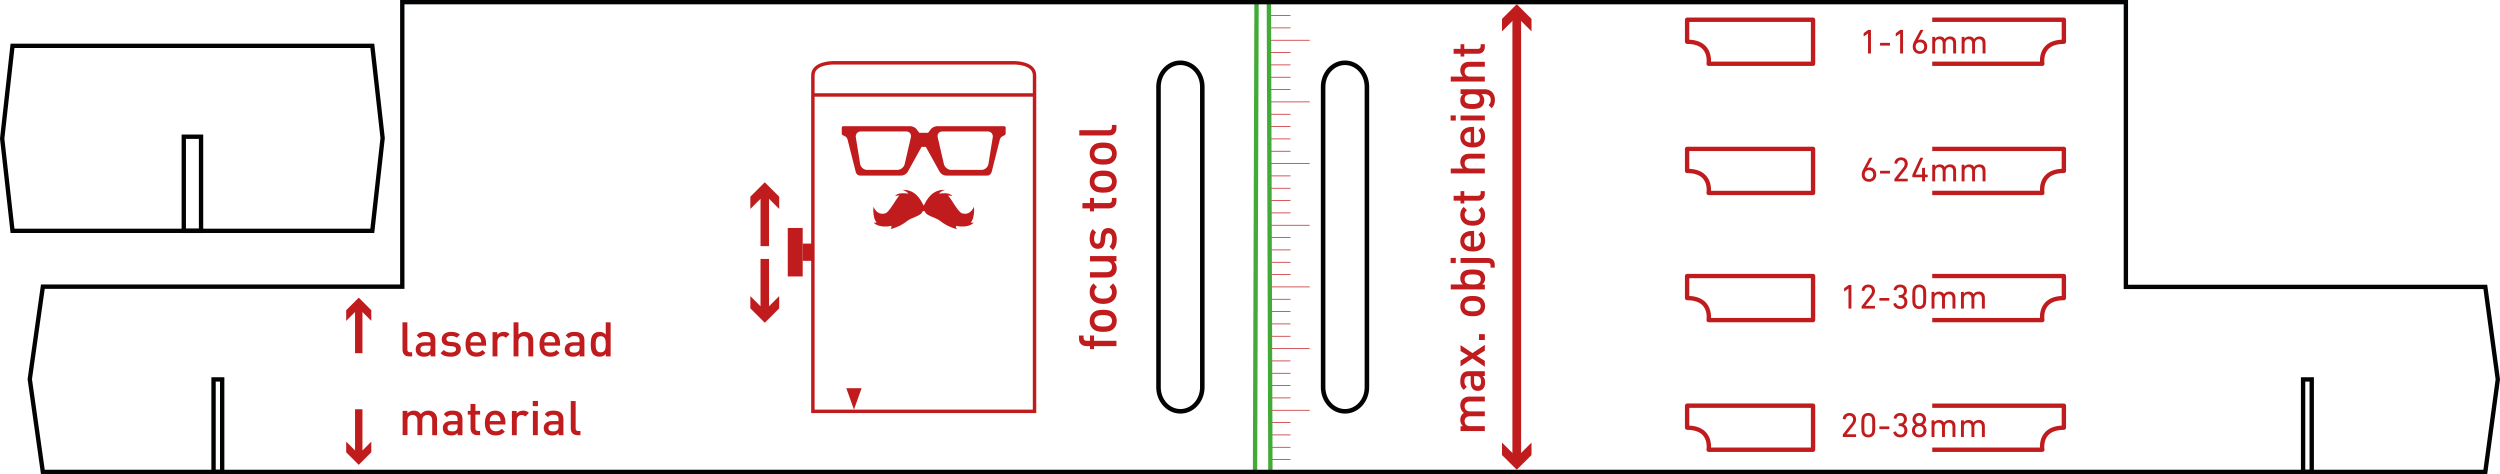 <?xml version="1.0" encoding="UTF-8" standalone="no"?>
<svg
   xmlns:dc="http://purl.org/dc/elements/1.1/"
   xmlns:cc="http://creativecommons.org/ns#"
   xmlns:rdf="http://www.w3.org/1999/02/22-rdf-syntax-ns#"
   xmlns:svg="http://www.w3.org/2000/svg"
   xmlns="http://www.w3.org/2000/svg"
   xml:space="preserve"
   enable-background="new 0 0 841.89 595.28"
   viewBox="0 0 574.558 108.959"
   height="108.959"
   width="574.558"
   y="0px"
   x="0px"
   id="Ebene_1"
   version="1.1"><defs
     id="defs205" /><g
     transform="translate(-162.784,-286.207)"
     id="g34"><path
       style="fill:#c01b1d"
       id="path2"
       d="m 504.032,378.473 h -3.399 c -0.869,0 -1.243,0.495 -1.243,1.122 0,0.605 0.385,1.155 1.188,1.155 h 3.454 v 1.122 h -3.399 c -0.869,0 -1.243,0.495 -1.243,1.123 0,0.627 0.385,1.154 1.243,1.154 h 3.399 v 1.122 h -5.578 v -1.1 h 0.562 c -0.407,-0.374 -0.627,-0.924 -0.627,-1.485 0,-0.693 0.274,-1.232 0.813,-1.584 -0.55,-0.451 -0.813,-1.013 -0.813,-1.749 0,-0.572 0.187,-1.078 0.506,-1.408 0.418,-0.43 0.946,-0.595 1.573,-0.595 h 3.564 z" /><path
       style="fill:#c01b1d"
       id="path4"
       d="m 504.032,372.622 h -0.506 c 0.407,0.407 0.572,0.792 0.572,1.485 0,0.693 -0.165,1.155 -0.507,1.496 -0.297,0.286 -0.726,0.44 -1.199,0.44 -0.935,0 -1.605,-0.649 -1.605,-1.937 v -1.463 h -0.396 c -0.715,0 -1.045,0.341 -1.045,1.221 0,0.594 0.154,0.902 0.55,1.221 l -0.693,0.727 c -0.615,-0.517 -0.813,-1.057 -0.813,-1.991 0,-1.54 0.66,-2.3 1.914,-2.3 h 3.729 v 1.101 z m -2.464,0.022 v 1.287 c 0,0.682 0.286,1.022 0.804,1.022 0.517,0 0.792,-0.318 0.792,-1.056 0,-0.396 -0.044,-0.715 -0.319,-1.013 -0.165,-0.176 -0.429,-0.241 -0.825,-0.241 h -0.452 z" /><path
       style="fill:#c01b1d"
       id="path6"
       d="m 504.032,366.803 -1.903,1.166 1.903,1.177 v 1.354 l -2.85,-1.914 -2.729,1.837 v -1.353 l 1.815,-1.101 -1.815,-1.089 v -1.354 l 2.729,1.826 2.85,-1.903 z" /><path
       style="fill:#c01b1d"
       id="path8"
       d="m 504.032,364.349 h -1.342 v -1.342 h 1.342 z" /><path
       style="fill:#c01b1d"
       id="path10"
       d="m 503.439,354.889 c 0.374,0.363 0.66,0.913 0.66,1.673 0,0.759 -0.286,1.298 -0.66,1.661 -0.551,0.528 -1.255,0.66 -2.2,0.66 -0.936,0 -1.64,-0.132 -2.189,-0.66 -0.374,-0.363 -0.66,-0.902 -0.66,-1.661 0,-0.76 0.286,-1.31 0.66,-1.673 0.55,-0.527 1.254,-0.659 2.189,-0.659 0.945,0 1.649,0.132 2.2,0.659 z m -3.73,0.848 c -0.209,0.209 -0.319,0.495 -0.319,0.825 0,0.33 0.11,0.604 0.319,0.813 0.341,0.342 0.924,0.386 1.529,0.386 0.604,0 1.188,-0.044 1.528,-0.386 0.209,-0.209 0.33,-0.483 0.33,-0.813 0,-0.33 -0.121,-0.616 -0.33,-0.825 -0.341,-0.341 -0.924,-0.385 -1.528,-0.385 -0.605,0 -1.188,0.044 -1.529,0.385 z" /><path
       style="fill:#c01b1d"
       id="path12"
       d="m 503.604,348.773 c 0.308,0.309 0.495,0.804 0.495,1.364 0,0.595 -0.154,1.057 -0.66,1.475 h 0.594 v 1.1 H 496.2 v -1.122 h 2.816 c -0.484,-0.406 -0.627,-0.869 -0.627,-1.463 0,-0.561 0.187,-1.045 0.495,-1.354 0.55,-0.539 1.44,-0.627 2.354,-0.627 0.924,0 1.815,0.088 2.366,0.627 z m -4.214,1.651 c 0,1.023 0.858,1.166 1.849,1.166 0.989,0 1.858,-0.143 1.858,-1.166 0,-1.012 -0.869,-1.155 -1.858,-1.155 -0.991,-0.001 -1.849,0.143 -1.849,1.155 z" /><path
       style="fill:#c01b1d"
       id="path14"
       d="m 506.31,347.036 v 0.693 h -0.957 v -0.495 c 0,-0.451 -0.22,-0.605 -0.649,-0.605 h -6.249 v -1.122 h 6.315 c 0.825,0 1.54,0.463 1.54,1.529 z m -8.955,-0.374 h -1.188 v -1.188 h 1.188 z" /><path
       style="fill:#c01b1d"
       id="path16"
       d="m 501.568,342.9 c 0.969,0 1.562,-0.495 1.562,-1.42 0,-0.627 -0.176,-0.957 -0.572,-1.353 l 0.672,-0.716 c 0.571,0.572 0.869,1.111 0.869,2.091 0,1.397 -0.737,2.508 -2.86,2.508 -1.815,0 -2.85,-0.935 -2.85,-2.365 0,-1.496 1.078,-2.365 2.706,-2.365 h 0.473 z m -1.54,-2.354 c -0.418,0.187 -0.704,0.572 -0.704,1.1 0,0.539 0.286,0.925 0.704,1.111 0.242,0.11 0.418,0.132 0.76,0.144 v -2.509 c -0.342,0.022 -0.518,0.043 -0.76,0.154 z" /><path
       style="fill:#c01b1d"
       id="path18"
       d="m 504.099,335.595 c 0,1.255 -0.771,2.486 -2.86,2.486 -2.091,0 -2.85,-1.231 -2.85,-2.486 0,-0.77 0.22,-1.309 0.781,-1.837 l 0.748,0.771 c -0.386,0.352 -0.528,0.627 -0.528,1.066 0,0.43 0.176,0.792 0.495,1.034 0.308,0.242 0.704,0.33 1.354,0.33 0.648,0 1.056,-0.088 1.363,-0.33 0.319,-0.242 0.495,-0.604 0.495,-1.034 0,-0.439 -0.143,-0.715 -0.527,-1.066 l 0.736,-0.771 c 0.561,0.529 0.793,1.068 0.793,1.837 z" /><path
       style="fill:#c01b1d"
       id="path20"
       d="m 504.032,330.8 c 0,1.046 -0.748,1.529 -1.551,1.529 h -3.169 v 0.639 h -0.858 v -0.639 h -1.595 v -1.122 h 1.595 v -1.078 h 0.858 v 1.078 h 3.113 c 0.407,0 0.649,-0.198 0.649,-0.616 v -0.462 h 0.957 v 0.671 z" /><path
       style="fill:#c01b1d"
       id="path22"
       d="m 504.032,322.66 h -3.399 c -0.869,0 -1.243,0.495 -1.243,1.123 0,0.627 0.385,1.154 1.243,1.154 h 3.399 v 1.122 h -7.833 v -1.122 h 2.816 c -0.418,-0.374 -0.627,-0.891 -0.627,-1.463 0,-0.572 0.187,-1.045 0.506,-1.375 0.418,-0.43 0.946,-0.562 1.573,-0.562 h 3.564 v 1.123 z" /><path
       style="fill:#c01b1d"
       id="path24"
       d="m 501.568,318.987 c 0.969,0 1.562,-0.495 1.562,-1.42 0,-0.627 -0.176,-0.957 -0.572,-1.353 l 0.672,-0.716 c 0.571,0.572 0.869,1.111 0.869,2.091 0,1.397 -0.737,2.508 -2.86,2.508 -1.815,0 -2.85,-0.935 -2.85,-2.365 0,-1.496 1.078,-2.365 2.706,-2.365 h 0.473 z m -1.54,-2.354 c -0.418,0.187 -0.704,0.572 -0.704,1.1 0,0.539 0.286,0.925 0.704,1.111 0.242,0.11 0.418,0.132 0.76,0.144 v -2.509 c -0.342,0.022 -0.518,0.043 -0.76,0.154 z" /><path
       style="fill:#c01b1d"
       id="path26"
       d="m 497.355,313.916 h -1.188 v -1.188 h 1.188 z m 6.677,-0.033 h -5.578 v -1.122 h 5.578 z" /><path
       style="fill:#c01b1d"
       id="path28"
       d="m 506.354,309.108 c 0,0.848 -0.198,1.387 -0.737,1.97 l -0.715,-0.715 c 0.33,-0.353 0.495,-0.66 0.495,-1.211 0,-0.945 -0.671,-1.309 -1.419,-1.309 h -0.716 c 0.484,0.407 0.639,0.869 0.639,1.441 0,0.561 -0.188,1.022 -0.495,1.331 -0.539,0.539 -1.32,0.627 -2.267,0.627 -0.947,0 -1.728,-0.088 -2.267,-0.627 -0.308,-0.309 -0.483,-0.781 -0.483,-1.343 0,-0.594 0.153,-1.045 0.66,-1.463 h -0.595 v -1.089 h 5.545 c 1.364,10e-4 2.355,0.903 2.355,2.388 z m -6.964,-0.132 c 0,1.013 0.869,1.145 1.749,1.145 0.88,0 1.749,-0.132 1.749,-1.145 0,-1.012 -0.869,-1.133 -1.749,-1.133 -0.88,0 -1.749,0.122 -1.749,1.133 z" /><path
       style="fill:#c01b1d"
       id="path30"
       d="m 504.032,301.54 h -3.399 c -0.869,0 -1.243,0.495 -1.243,1.122 0,0.628 0.385,1.155 1.243,1.155 h 3.399 v 1.122 h -7.833 v -1.122 h 2.816 c -0.418,-0.374 -0.627,-0.891 -0.627,-1.463 0,-0.572 0.187,-1.045 0.506,-1.375 0.418,-0.429 0.946,-0.562 1.573,-0.562 h 3.564 v 1.123 z" /><path
       style="fill:#c01b1d"
       id="path32"
       d="m 504.032,297.03 c 0,1.046 -0.748,1.529 -1.551,1.529 h -3.169 v 0.639 h -0.858 v -0.639 h -1.595 v -1.122 h 1.595 v -1.078 h 0.858 v 1.078 h 3.113 c 0.407,0 0.649,-0.198 0.649,-0.616 v -0.462 h 0.957 v 0.671 z" /></g><line
     style="fill:none;stroke:#c01b1d;stroke-width:0.166;stroke-miterlimit:10"
     y2="77.278"
     x2="292"
     y1="77.278"
     x1="296.586"
     stroke-miterlimit="10"
     id="line429_6_" /><line
     style="fill:none;stroke:#c01b1d;stroke-width:0.166;stroke-miterlimit:10"
     y2="80.112"
     x2="292"
     y1="80.112"
     x1="300.997"
     stroke-miterlimit="10"
     id="line431_6_" /><line
     style="fill:none;stroke:#c01b1d;stroke-width:0.166;stroke-miterlimit:10"
     y2="82.947"
     x2="292"
     y1="82.947"
     x1="296.586"
     stroke-miterlimit="10"
     id="line433_6_" /><line
     style="fill:none;stroke:#c01b1d;stroke-width:0.166;stroke-miterlimit:10"
     y2="85.782"
     x2="292"
     y1="85.782"
     x1="296.586"
     stroke-miterlimit="10"
     id="line435_6_" /><line
     style="fill:none;stroke:#c01b1d;stroke-width:0.166;stroke-miterlimit:10"
     y2="88.616"
     x2="292"
     y1="88.616"
     x1="296.586"
     stroke-miterlimit="10"
     id="line437_6_" /><line
     style="fill:none;stroke:#c01b1d;stroke-width:0.166;stroke-miterlimit:10"
     y2="91.451"
     x2="292"
     y1="91.451"
     x1="296.586"
     stroke-miterlimit="10"
     id="line439_6_" /><line
     style="fill:none;stroke:#c01b1d;stroke-width:0.166;stroke-miterlimit:10"
     y2="94.286"
     x2="292"
     y1="94.286"
     x1="300.997"
     stroke-miterlimit="10"
     id="line441_6_" /><line
     style="fill:none;stroke:#c01b1d;stroke-width:0.166;stroke-miterlimit:10"
     y2="105.624"
     x2="292"
     y1="105.624"
     x1="296.586"
     stroke-miterlimit="10"
     id="line443_6_" /><line
     style="fill:none;stroke:#c01b1d;stroke-width:0.166;stroke-miterlimit:10"
     y2="97.12"
     x2="292"
     y1="97.12"
     x1="296.586"
     stroke-miterlimit="10"
     id="line445_6_" /><line
     style="fill:none;stroke:#c01b1d;stroke-width:0.166;stroke-miterlimit:10"
     y2="99.955"
     x2="292"
     y1="99.955"
     x1="296.586"
     stroke-miterlimit="10"
     id="line447_6_" /><line
     style="fill:none;stroke:#c01b1d;stroke-width:0.166;stroke-miterlimit:10"
     y2="102.79"
     x2="292"
     y1="102.79"
     x1="296.586"
     stroke-miterlimit="10"
     id="line449_6_" /><line
     style="fill:none;stroke:#c01b1d;stroke-width:0.166;stroke-miterlimit:10"
     y2="48.931"
     x2="292"
     y1="48.931"
     x1="296.586"
     stroke-miterlimit="10"
     id="line451_6_" /><line
     style="fill:none;stroke:#c01b1d;stroke-width:0.166;stroke-miterlimit:10"
     y2="51.766"
     x2="292"
     y1="51.766"
     x1="300.997"
     stroke-miterlimit="10"
     id="line453_6_" /><line
     style="fill:none;stroke:#c01b1d;stroke-width:0.166;stroke-miterlimit:10"
     y2="54.601"
     x2="292"
     y1="54.601"
     x1="296.586"
     stroke-miterlimit="10"
     id="line455_6_" /><line
     style="fill:none;stroke:#c01b1d;stroke-width:0.166;stroke-miterlimit:10"
     y2="57.435"
     x2="292"
     y1="57.435"
     x1="296.586"
     stroke-miterlimit="10"
     id="line457_6_" /><line
     style="fill:none;stroke:#c01b1d;stroke-width:0.166;stroke-miterlimit:10"
     y2="60.27"
     x2="292"
     y1="60.27"
     x1="296.586"
     stroke-miterlimit="10"
     id="line459_6_" /><line
     style="fill:none;stroke:#c01b1d;stroke-width:0.166;stroke-miterlimit:10"
     y2="63.105"
     x2="292"
     y1="63.105"
     x1="296.586"
     stroke-miterlimit="10"
     id="line461_6_" /><line
     style="fill:none;stroke:#c01b1d;stroke-width:0.166;stroke-miterlimit:10"
     y2="65.939"
     x2="292"
     y1="65.939"
     x1="300.997"
     stroke-miterlimit="10"
     id="line463_6_" /><line
     style="fill:none;stroke:#c01b1d;stroke-width:0.166;stroke-miterlimit:10"
     y2="68.774"
     x2="292"
     y1="68.774"
     x1="296.586"
     stroke-miterlimit="10"
     id="line465_6_" /><line
     style="fill:none;stroke:#c01b1d;stroke-width:0.166;stroke-miterlimit:10"
     y2="71.608"
     x2="292"
     y1="71.608"
     x1="296.586"
     stroke-miterlimit="10"
     id="line467_6_" /><line
     style="fill:none;stroke:#c01b1d;stroke-width:0.166;stroke-miterlimit:10"
     y2="74.443"
     x2="292"
     y1="74.443"
     x1="296.586"
     stroke-miterlimit="10"
     id="line469_6_" /><line
     style="fill:none;stroke:#c01b1d;stroke-width:0.166;stroke-miterlimit:10"
     y2="20.585"
     x2="292"
     y1="20.585"
     x1="296.586"
     stroke-miterlimit="10"
     id="line471_6_" /><line
     style="fill:none;stroke:#c01b1d;stroke-width:0.166;stroke-miterlimit:10"
     y2="23.419"
     x2="292"
     y1="23.419"
     x1="300.997"
     stroke-miterlimit="10"
     id="line473_6_" /><line
     style="fill:none;stroke:#c01b1d;stroke-width:0.166;stroke-miterlimit:10"
     y2="26.254"
     x2="292"
     y1="26.254"
     x1="296.586"
     stroke-miterlimit="10"
     id="line475_6_" /><line
     style="fill:none;stroke:#c01b1d;stroke-width:0.166;stroke-miterlimit:10"
     y2="29.089"
     x2="292"
     y1="29.089"
     x1="296.586"
     stroke-miterlimit="10"
     id="line477_6_" /><line
     style="fill:none;stroke:#c01b1d;stroke-width:0.166;stroke-miterlimit:10"
     y2="31.923"
     x2="292"
     y1="31.923"
     x1="296.586"
     stroke-miterlimit="10"
     id="line479_6_" /><line
     style="fill:none;stroke:#c01b1d;stroke-width:0.166;stroke-miterlimit:10"
     y2="34.758"
     x2="292"
     y1="34.758"
     x1="296.586"
     stroke-miterlimit="10"
     id="line481_6_" /><line
     style="fill:none;stroke:#c01b1d;stroke-width:0.166;stroke-miterlimit:10"
     y2="37.593"
     x2="292"
     y1="37.593"
     x1="300.997"
     stroke-miterlimit="10"
     id="line483_6_" /><line
     style="fill:none;stroke:#c01b1d;stroke-width:0.166;stroke-miterlimit:10"
     y2="40.427"
     x2="292"
     y1="40.427"
     x1="296.586"
     stroke-miterlimit="10"
     id="line485_6_" /><line
     style="fill:none;stroke:#c01b1d;stroke-width:0.166;stroke-miterlimit:10"
     y2="43.262"
     x2="292"
     y1="43.262"
     x1="296.586"
     stroke-miterlimit="10"
     id="line487_6_" /><line
     style="fill:none;stroke:#c01b1d;stroke-width:0.166;stroke-miterlimit:10"
     y2="46.097"
     x2="292"
     y1="46.097"
     x1="296.586"
     stroke-miterlimit="10"
     id="line489_6_" /><line
     style="fill:none;stroke:#c01b1d;stroke-width:0.166;stroke-miterlimit:10"
     y2="3.577"
     x2="292"
     y1="3.577"
     x1="296.586"
     stroke-miterlimit="10"
     id="line491_5_" /><line
     style="fill:none;stroke:#c01b1d;stroke-width:0.166;stroke-miterlimit:10"
     y2="6.412"
     x2="292"
     y1="6.412"
     x1="296.586"
     stroke-miterlimit="10"
     id="line493_5_" /><line
     style="fill:none;stroke:#c01b1d;stroke-width:0.166;stroke-miterlimit:10"
     y2="9.246"
     x2="292"
     y1="9.246"
     x1="300.997"
     stroke-miterlimit="10"
     id="line495_5_" /><line
     style="fill:none;stroke:#c01b1d;stroke-width:0.166;stroke-miterlimit:10"
     y2="12.081"
     x2="292"
     y1="12.081"
     x1="296.586"
     stroke-miterlimit="10"
     id="line497_5_" /><line
     style="fill:none;stroke:#c01b1d;stroke-width:0.166;stroke-miterlimit:10"
     y2="14.916"
     x2="292"
     y1="14.916"
     x1="296.586"
     stroke-miterlimit="10"
     id="line499_5_" /><line
     style="fill:none;stroke:#c01b1d;stroke-width:0.166;stroke-miterlimit:10"
     y2="17.75"
     x2="292"
     y1="17.75"
     x1="296.586"
     stroke-miterlimit="10"
     id="line501_5_" /><g
     transform="translate(-162.784,-286.207)"
     id="g577_6_"><path
       style="fill:#c01b1d"
       d="m 256.813,368.12 c -1.067,0 -1.529,-0.715 -1.529,-1.54 v -6.293 h 1.123 v 6.227 c 0,0.43 0.154,0.649 0.605,0.649 h 0.495 v 0.957 z"
       id="path579_6_" /><path
       style="fill:#c01b1d"
       d="m 261.741,368.12 v -0.506 c -0.407,0.407 -0.792,0.572 -1.485,0.572 -0.693,0 -1.155,-0.165 -1.496,-0.507 -0.286,-0.297 -0.44,-0.726 -0.44,-1.199 0,-0.935 0.649,-1.605 1.936,-1.605 h 1.463 v -0.396 c 0,-0.715 -0.341,-1.045 -1.221,-1.045 -0.594,0 -0.902,0.154 -1.221,0.55 l -0.726,-0.693 c 0.517,-0.615 1.056,-0.813 1.991,-0.813 1.541,0 2.299,0.66 2.299,1.914 v 3.729 z m -0.022,-2.465 h -1.287 c -0.682,0 -1.023,0.286 -1.023,0.804 0,0.517 0.319,0.792 1.056,0.792 0.396,0 0.715,-0.044 1.012,-0.319 0.176,-0.165 0.242,-0.429 0.242,-0.825 z"
       id="path581_6_" /><path
       style="fill:#c01b1d"
       d="m 266.372,368.186 c -0.913,0 -1.683,-0.154 -2.343,-0.804 l 0.737,-0.737 c 0.451,0.463 1.056,0.583 1.606,0.583 0.693,0 1.221,-0.241 1.221,-0.77 0,-0.385 -0.209,-0.605 -0.748,-0.66 l -0.891,-0.077 c -1.056,-0.099 -1.65,-0.561 -1.65,-1.54 0,-1.101 0.935,-1.705 2.102,-1.705 0.847,0 1.551,0.176 2.068,0.627 l -0.704,0.715 c -0.352,-0.297 -0.847,-0.407 -1.375,-0.407 -0.682,0 -1.012,0.286 -1.012,0.716 0,0.385 0.22,0.583 0.771,0.638 l 0.781,0.066 c 1.155,0.099 1.76,0.604 1.76,1.584 -0.002,1.166 -0.992,1.771 -2.323,1.771 z"
       id="path583_6_" /><path
       style="fill:#c01b1d"
       d="m 270.882,365.655 c 0,0.969 0.495,1.562 1.419,1.562 0.627,0 0.958,-0.176 1.354,-0.572 l 0.715,0.672 c -0.572,0.571 -1.111,0.869 -2.09,0.869 -1.397,0 -2.508,-0.737 -2.508,-2.86 0,-1.815 0.935,-2.85 2.365,-2.85 1.497,0 2.366,1.078 2.366,2.706 v 0.473 z m 2.354,-1.54 c -0.187,-0.418 -0.572,-0.704 -1.101,-0.704 -0.539,0 -0.924,0.286 -1.111,0.704 -0.11,0.242 -0.132,0.418 -0.143,0.76 h 2.508 c -0.021,-0.342 -0.043,-0.518 -0.153,-0.76 z"
       id="path585_6_" /><path
       style="fill:#c01b1d"
       d="m 279.055,363.851 c -0.253,-0.253 -0.451,-0.374 -0.836,-0.374 -0.605,0 -1.111,0.484 -1.111,1.254 v 3.389 h -1.122 v -5.578 h 1.1 v 0.605 c 0.286,-0.396 0.858,-0.671 1.485,-0.671 0.539,0 0.946,0.143 1.331,0.527 z"
       id="path587_6_" /><path
       style="fill:#c01b1d"
       d="m 284.214,368.12 v -3.399 c 0,-0.869 -0.495,-1.243 -1.122,-1.243 -0.628,0 -1.155,0.385 -1.155,1.243 v 3.399 h -1.122 v -7.833 h 1.122 v 2.816 c 0.374,-0.418 0.891,-0.627 1.463,-0.627 0.572,0 1.045,0.187 1.375,0.506 0.429,0.418 0.562,0.946 0.562,1.573 v 3.564 h -1.123 z"
       id="path589_6_" /><path
       style="fill:#c01b1d"
       d="m 287.887,365.655 c 0,0.969 0.495,1.562 1.42,1.562 0.627,0 0.957,-0.176 1.353,-0.572 l 0.716,0.672 c -0.572,0.571 -1.111,0.869 -2.091,0.869 -1.397,0 -2.508,-0.737 -2.508,-2.86 0,-1.815 0.935,-2.85 2.365,-2.85 1.496,0 2.365,1.078 2.365,2.706 v 0.473 z m 2.355,-1.54 c -0.187,-0.418 -0.572,-0.704 -1.1,-0.704 -0.539,0 -0.925,0.286 -1.111,0.704 -0.11,0.242 -0.132,0.418 -0.144,0.76 h 2.509 c -0.023,-0.342 -0.044,-0.518 -0.154,-0.76 z"
       id="path591_6_" /><path
       style="fill:#c01b1d"
       d="m 295.995,368.12 v -0.506 c -0.407,0.407 -0.792,0.572 -1.485,0.572 -0.693,0 -1.155,-0.165 -1.496,-0.507 -0.286,-0.297 -0.44,-0.726 -0.44,-1.199 0,-0.935 0.649,-1.605 1.937,-1.605 h 1.464 v -0.396 c 0,-0.715 -0.342,-1.045 -1.222,-1.045 -0.594,0 -0.902,0.154 -1.221,0.55 l -0.727,-0.693 c 0.517,-0.615 1.056,-0.813 1.991,-0.813 1.54,0 2.3,0.66 2.3,1.914 v 3.729 z m -0.022,-2.465 h -1.288 c -0.682,0 -1.022,0.286 -1.022,0.804 0,0.517 0.318,0.792 1.056,0.792 0.396,0 0.715,-0.044 1.013,-0.319 0.176,-0.165 0.242,-0.429 0.242,-0.825 v -0.452 z"
       id="path593_6_" /><path
       style="fill:#c01b1d"
       d="m 302.023,368.12 v -0.594 c -0.418,0.506 -0.869,0.66 -1.475,0.66 -0.561,0 -1.056,-0.188 -1.364,-0.495 -0.539,-0.551 -0.627,-1.441 -0.627,-2.365 0,-0.914 0.088,-1.805 0.627,-2.354 0.309,-0.309 0.792,-0.495 1.354,-0.495 0.594,0 1.056,0.143 1.463,0.627 v -2.816 h 1.122 v 7.833 h -1.1 z m -1.178,-4.643 c -1.022,0 -1.166,0.858 -1.166,1.849 0,0.989 0.144,1.858 1.166,1.858 1.013,0 1.155,-0.869 1.155,-1.858 0,-0.991 -0.142,-1.849 -1.155,-1.849 z"
       id="path595_6_" /></g><g
     transform="translate(-162.784,-286.207)"
     id="g597_6_"><path
       style="fill:#c01b1d"
       d="m 262.115,386.219 v -3.399 c 0,-0.869 -0.495,-1.243 -1.122,-1.243 -0.605,0 -1.155,0.385 -1.155,1.188 v 3.454 h -1.122 v -3.399 c 0,-0.869 -0.495,-1.243 -1.122,-1.243 -0.627,0 -1.155,0.385 -1.155,1.243 v 3.399 h -1.122 v -5.578 h 1.1 v 0.562 c 0.374,-0.407 0.924,-0.627 1.485,-0.627 0.693,0 1.232,0.274 1.584,0.813 0.451,-0.55 1.012,-0.813 1.75,-0.813 0.572,0 1.078,0.187 1.408,0.506 0.429,0.418 0.594,0.946 0.594,1.573 v 3.564 z"
       id="path599_6_" /><path
       style="fill:#c01b1d"
       d="m 267.967,386.219 v -0.506 c -0.407,0.407 -0.792,0.572 -1.485,0.572 -0.693,0 -1.155,-0.165 -1.496,-0.507 -0.286,-0.297 -0.44,-0.726 -0.44,-1.199 0,-0.935 0.649,-1.605 1.936,-1.605 h 1.463 v -0.396 c 0,-0.715 -0.341,-1.045 -1.221,-1.045 -0.594,0 -0.902,0.154 -1.221,0.55 l -0.726,-0.693 c 0.517,-0.615 1.056,-0.813 1.991,-0.813 1.541,0 2.299,0.66 2.299,1.914 v 3.729 z m -0.022,-2.464 h -1.287 c -0.682,0 -1.023,0.285 -1.023,0.803 0,0.517 0.319,0.792 1.056,0.792 0.396,0 0.715,-0.044 1.012,-0.319 0.176,-0.165 0.242,-0.429 0.242,-0.825 z"
       id="path601_6_" /><path
       style="fill:#c01b1d"
       d="m 272.454,386.219 c -1.045,0 -1.529,-0.748 -1.529,-1.551 v -3.169 h -0.638 v -0.858 h 0.638 v -1.595 h 1.123 v 1.595 h 1.078 v 0.858 h -1.078 v 3.113 c 0,0.407 0.198,0.649 0.616,0.649 h 0.462 v 0.957 h -0.672 z"
       id="path603_6_" /><path
       style="fill:#c01b1d"
       d="m 275.326,383.755 c 0,0.968 0.495,1.562 1.419,1.562 0.627,0 0.958,-0.176 1.354,-0.572 l 0.715,0.672 c -0.572,0.571 -1.111,0.869 -2.09,0.869 -1.397,0 -2.508,-0.737 -2.508,-2.86 0,-1.815 0.935,-2.85 2.365,-2.85 1.497,0 2.366,1.078 2.366,2.706 v 0.474 h -3.621 z m 2.354,-1.541 c -0.187,-0.418 -0.572,-0.704 -1.101,-0.704 -0.539,0 -0.924,0.286 -1.111,0.704 -0.11,0.242 -0.132,0.418 -0.143,0.76 h 2.508 c -0.021,-0.342 -0.043,-0.517 -0.153,-0.76 z"
       id="path605_6_" /><path
       style="fill:#c01b1d"
       d="m 283.498,381.951 c -0.253,-0.253 -0.451,-0.374 -0.836,-0.374 -0.605,0 -1.111,0.484 -1.111,1.254 v 3.389 h -1.122 v -5.578 h 1.101 v 0.605 c 0.285,-0.396 0.857,-0.671 1.484,-0.671 0.539,0 0.946,0.143 1.332,0.527 z"
       id="path607_6_" /><path
       style="fill:#c01b1d"
       d="m 285.225,379.541 v -1.188 h 1.188 v 1.188 z m 0.033,6.678 v -5.578 h 1.122 v 5.578 z"
       id="path609_6_" /><path
       style="fill:#c01b1d"
       d="m 291.165,386.219 v -0.506 c -0.407,0.407 -0.792,0.572 -1.485,0.572 -0.693,0 -1.155,-0.165 -1.496,-0.507 -0.286,-0.297 -0.44,-0.726 -0.44,-1.199 0,-0.935 0.649,-1.605 1.937,-1.605 h 1.463 v -0.396 c 0,-0.715 -0.341,-1.045 -1.221,-1.045 -0.594,0 -0.902,0.154 -1.221,0.55 l -0.727,-0.693 c 0.517,-0.615 1.057,-0.813 1.991,-0.813 1.54,0 2.3,0.66 2.3,1.914 v 3.729 z m -0.022,-2.464 h -1.287 c -0.682,0 -1.022,0.285 -1.022,0.803 0,0.517 0.318,0.792 1.056,0.792 0.396,0 0.715,-0.044 1.013,-0.319 0.176,-0.165 0.241,-0.429 0.241,-0.825 z"
       id="path611_6_" /><path
       style="fill:#c01b1d"
       d="m 295.489,386.219 c -1.067,0 -1.529,-0.715 -1.529,-1.54 v -6.293 h 1.122 v 6.227 c 0,0.43 0.154,0.649 0.604,0.649 h 0.495 v 0.957 z"
       id="path613_6_" /></g><line
     style="fill:none;stroke:#42ab37;stroke-miterlimit:10"
     y2="0.5"
     x2="291.617"
     y1="108.459"
     x1="291.966"
     stroke-miterlimit="10"
     id="line615_6_" /><rect
     style="fill:none;stroke:#010202;stroke-miterlimit:10"
     height="21.26"
     width="1.984"
     stroke-miterlimit="10"
     y="87.199"
     x="529.305"
     id="rect617_6_" /><path
     style="fill:none;stroke:#020304;stroke-width:1.048;stroke-miterlimit:10"
     d="m 314.147,89.005 c 0,3.052 -2.253,5.526 -5.033,5.526 v 0 c -2.78,0 -5.033,-2.474 -5.033,-5.526 V 19.953 c 0,-3.052 2.253,-5.526 5.033,-5.526 v 0 c 2.78,0 5.033,2.474 5.033,5.526 z"
     stroke-miterlimit="10"
     id="path619_6_" /><g
     transform="translate(-162.784,-286.207)"
     id="g621_6_"><path
       style="fill:#c01b1d"
       d="m 414.223,364.529 h 5.146 v 1.224 h -5.146 v 0.695 h -0.936 v -0.695 h -0.827 c -0.876,0 -1.691,-0.527 -1.691,-1.667 v -0.768 h 1.044 v 0.54 c 0,0.455 0.264,0.671 0.707,0.671 h 0.768 v -1.211 h 0.936 v 1.211 z"
       id="path623_6_" /><path
       style="fill:#c01b1d"
       d="m 418.721,358.123 c 0.407,0.396 0.72,0.995 0.72,1.823 0,0.827 -0.312,1.415 -0.72,1.811 -0.6,0.576 -1.367,0.72 -2.398,0.72 -1.02,0 -1.787,-0.144 -2.387,-0.72 -0.408,-0.396 -0.72,-0.983 -0.72,-1.811 0,-0.828 0.312,-1.428 0.72,-1.823 0.6,-0.575 1.367,-0.72 2.387,-0.72 1.031,0 1.798,0.145 2.398,0.72 z m -4.066,0.924 c -0.228,0.228 -0.348,0.539 -0.348,0.899 0,0.359 0.12,0.659 0.348,0.888 0.372,0.371 1.008,0.42 1.668,0.42 0.659,0 1.295,-0.049 1.667,-0.42 0.228,-0.229 0.359,-0.528 0.359,-0.888 0,-0.36 -0.132,-0.672 -0.359,-0.899 -0.372,-0.372 -1.008,-0.42 -1.667,-0.42 -0.661,0 -1.296,0.048 -1.668,0.42 z"
       id="path625_6_" /><path
       style="fill:#c01b1d"
       d="m 419.441,353.346 c 0,1.367 -0.84,2.71 -3.118,2.71 -2.279,0 -3.106,-1.343 -3.106,-2.71 0,-0.84 0.239,-1.428 0.852,-2.003 l 0.815,0.839 c -0.42,0.384 -0.576,0.684 -0.576,1.164 0,0.468 0.192,0.863 0.54,1.127 0.336,0.264 0.768,0.36 1.476,0.36 0.707,0 1.151,-0.097 1.486,-0.36 0.349,-0.264 0.54,-0.659 0.54,-1.127 0,-0.48 -0.156,-0.78 -0.575,-1.164 l 0.803,-0.839 c 0.611,0.576 0.863,1.164 0.863,2.003 z"
       id="path627_6_" /><path
       style="fill:#c01b1d"
       d="m 419.368,346.255 h -0.611 c 0.455,0.42 0.684,1.008 0.684,1.619 0,0.624 -0.204,1.14 -0.552,1.5 -0.456,0.468 -1.031,0.611 -1.715,0.611 h -3.887 v -1.224 h 3.706 c 0.948,0 1.355,-0.539 1.355,-1.223 0,-0.685 -0.42,-1.26 -1.355,-1.26 h -3.706 v -1.224 h 6.081 z"
       id="path629_6_" /><path
       style="fill:#c01b1d"
       d="m 419.441,341.142 c 0,0.995 -0.168,1.835 -0.876,2.555 l -0.804,-0.804 c 0.504,-0.492 0.636,-1.151 0.636,-1.751 0,-0.756 -0.264,-1.331 -0.839,-1.331 -0.42,0 -0.66,0.228 -0.72,0.815 l -0.084,0.972 c -0.108,1.151 -0.612,1.799 -1.68,1.799 -1.199,0 -1.858,-1.02 -1.858,-2.291 0,-0.923 0.191,-1.69 0.684,-2.255 l 0.779,0.768 c -0.324,0.384 -0.443,0.924 -0.443,1.499 0,0.744 0.312,1.104 0.779,1.104 0.42,0 0.636,-0.239 0.695,-0.84 l 0.072,-0.851 c 0.107,-1.26 0.659,-1.919 1.727,-1.919 1.272,0 1.932,1.079 1.932,2.53 z"
       id="path631_6_" /><path
       style="fill:#c01b1d"
       d="m 419.368,332.43 c 0,1.139 -0.815,1.667 -1.691,1.667 h -3.454 v 0.695 h -0.936 v -0.695 h -1.738 v -1.224 h 1.738 v -1.175 h 0.936 v 1.175 h 3.395 c 0.443,0 0.708,-0.216 0.708,-0.672 v -0.503 h 1.043 z"
       id="path633_6_" /><path
       style="fill:#c01b1d"
       d="m 418.721,326.133 c 0.407,0.396 0.72,0.995 0.72,1.823 0,0.827 -0.312,1.415 -0.72,1.811 -0.6,0.576 -1.367,0.72 -2.398,0.72 -1.02,0 -1.787,-0.144 -2.387,-0.72 -0.408,-0.396 -0.72,-0.983 -0.72,-1.811 0,-0.828 0.312,-1.428 0.72,-1.823 0.6,-0.576 1.367,-0.72 2.387,-0.72 1.031,0 1.798,0.143 2.398,0.72 z m -4.066,0.923 c -0.228,0.228 -0.348,0.539 -0.348,0.899 0,0.359 0.12,0.659 0.348,0.887 0.372,0.372 1.008,0.42 1.668,0.42 0.659,0 1.295,-0.048 1.667,-0.42 0.228,-0.228 0.359,-0.527 0.359,-0.887 0,-0.36 -0.132,-0.672 -0.359,-0.899 -0.372,-0.372 -1.008,-0.42 -1.667,-0.42 -0.661,0 -1.296,0.048 -1.668,0.42 z"
       id="path635_6_" /><path
       style="fill:#c01b1d"
       d="m 418.721,319.689 c 0.407,0.396 0.72,0.995 0.72,1.823 0,0.827 -0.312,1.415 -0.72,1.811 -0.6,0.576 -1.367,0.72 -2.398,0.72 -1.02,0 -1.787,-0.144 -2.387,-0.72 -0.408,-0.396 -0.72,-0.983 -0.72,-1.811 0,-0.828 0.312,-1.428 0.72,-1.823 0.6,-0.576 1.367,-0.72 2.387,-0.72 1.031,0 1.798,0.144 2.398,0.72 z m -4.066,0.924 c -0.228,0.228 -0.348,0.539 -0.348,0.899 0,0.359 0.12,0.659 0.348,0.887 0.372,0.372 1.008,0.42 1.668,0.42 0.659,0 1.295,-0.048 1.667,-0.42 0.228,-0.228 0.359,-0.527 0.359,-0.887 0,-0.36 -0.132,-0.672 -0.359,-0.899 -0.372,-0.372 -1.008,-0.42 -1.667,-0.42 -0.661,0 -1.296,0.048 -1.668,0.42 z"
       id="path637_6_" /><path
       style="fill:#c01b1d"
       d="m 419.368,315.68 c 0,1.163 -0.779,1.667 -1.679,1.667 h -6.86 v -1.224 h 6.788 c 0.468,0 0.708,-0.168 0.708,-0.659 v -0.54 h 1.043 z"
       id="path639_6_" /></g><polygon
     transform="translate(-162.784,-286.207)"
     style="fill:#c01b1d"
     points="244.381,380.27 244.381,389.741 242.347,387.706 242.347,390.155 245.231,393.04 248.116,390.155 248.116,387.706 246.082,389.741 246.082,380.27 "
     id="polygon641_6_" /><polygon
     transform="translate(-162.784,-286.207)"
     style="fill:#c01b1d"
     points="242.347,357.5 242.347,359.949 244.381,357.914 244.381,367.385 246.082,367.385 246.082,357.914 248.116,359.949 248.116,357.5 245.231,354.615 "
     id="polygon643_6_" /><line
     style="fill:none;stroke:#42ab37;stroke-miterlimit:10"
     y2="0.5"
     x2="288.782"
     y1="108.459"
     x1="288.434"
     stroke-miterlimit="10"
     id="line645_6_" /><polygon
     transform="translate(-162.784,-286.207)"
     style="fill:none;stroke:#020304;stroke-miterlimit:10"
     points="204.069,394.666 172.632,394.666 169.629,373.351 172.632,352.091 205.047,352.091 255.238,352.091 255.238,286.707 451.566,286.707 454.401,286.707 651.36,286.707 651.36,352.146 701.55,352.146 733.965,352.146 736.837,373.406 733.965,394.666 701.899,394.666 651.708,394.666 454.75,394.666 451.218,394.666 254.259,394.666 "
     stroke-miterlimit="10"
     id="polygon647_6_" /><rect
     style="fill:none;stroke:#010202;stroke-miterlimit:10"
     height="21.26"
     width="1.984"
     stroke-miterlimit="10"
     y="87.199"
     x="49.079"
     id="rect649_6_" /><g
     transform="translate(-162.784,-286.207)"
     id="g651_6_"><path
       style="fill:#c01b1d"
       d="m 375.388,334.864 c 0.157,0.901 2.436,1.311 3.405,2.075 1.09,0.857 2.271,1.527 3.915,1.918 -0.296,-0.335 -0.227,-0.568 -0.196,-0.744 2.936,0.627 4.188,-0.744 3.993,-0.783 -0.366,0.115 -0.51,0.049 -0.626,0 0.509,-0.392 0.9,-1.957 0.743,-3.601 -0.704,1.604 -1.879,1.8 -2.78,1.487 -0.9,-0.313 -2.426,-3.327 -3.17,-4.07 0.345,-0.036 0.762,0.053 0.979,0.157 -0.352,-0.627 -1.41,-0.823 -3.053,-0.587 0.195,-0.274 0.547,-0.626 1.408,-0.861 -2.974,-0.157 -4.188,2.153 -4.892,3.562 h -0.083 c -0.705,-1.409 -1.918,-3.719 -4.893,-3.562 0.861,0.235 1.213,0.588 1.409,0.861 -1.644,-0.236 -2.702,-0.04 -3.053,0.587 0.216,-0.104 0.634,-0.193 0.978,-0.157 -0.744,0.744 -2.27,3.757 -3.17,4.07 -0.9,0.314 -2.075,0.118 -2.78,-1.487 -0.157,1.644 0.235,3.21 0.744,3.601 -0.117,0.049 -0.26,0.115 -0.627,0 -0.196,0.039 1.057,1.41 3.993,0.783 0.033,0.176 0.101,0.408 -0.195,0.744 1.644,-0.391 2.826,-1.061 3.914,-1.918 0.969,-0.763 3.204,-1.149 3.405,-2.075 0.224,-0.244 0.443,-0.21 0.632,0 z"
       id="path3572_7_" /><path
       style="fill:#c01b1d"
       d="m 393.547,315.21 v 0 c -2.319,0 -15.066,0 -15.454,0 -0.427,0 -1.08,0.326 -1.284,0.572 -0.204,0.245 -0.727,0.949 -0.727,0.949 h -2.021 c 0,0 -0.524,-0.703 -0.728,-0.949 -0.203,-0.246 -0.856,-0.572 -1.283,-0.572 -0.391,0 -13.269,0 -15.49,0 -0.21,0 -0.325,0.16 -0.325,0.321 0,0.162 0,1.245 0,1.347 0,0.103 0.058,0.301 0.145,0.346 0.239,0.124 0.698,0.363 0.788,0.411 0.123,0.064 0.347,0.421 0.394,0.606 0.047,0.185 1.8,7.13 1.897,7.511 0.113,0.449 0.51,0.812 1.017,0.812 2.335,0 8.935,0 9.414,0 0.582,0 1.229,-0.355 1.52,-0.879 0.291,-0.526 3.168,-5.72 3.168,-5.72 h 0.987 c 0,0 2.877,5.195 3.168,5.72 0.291,0.525 0.937,0.879 1.52,0.879 0.479,0 7.079,0 9.415,0 0.506,0 0.903,-0.363 1.016,-0.812 0.096,-0.377 1.451,-5.745 1.883,-7.454 0.082,-0.326 0.328,-0.621 0.541,-0.732 0.132,-0.069 0.409,-0.213 0.6,-0.313 0.117,-0.06 0.202,-0.188 0.202,-0.359 0,-0.171 0,-1.264 0,-1.395 -0.002,-0.129 -0.13,-0.289 -0.363,-0.289 z m -21.426,2.545 v 0 l -1.419,6.163 c -0.169,0.734 -0.923,1.334 -1.676,1.334 h -6.971 c -0.753,0 -1.468,-0.608 -1.588,-1.351 l -0.994,-6.128 c -0.121,-0.743 0.397,-1.351 1.15,-1.351 h 10.439 c 0.75,-0.001 1.228,0.599 1.059,1.333 z m 18.82,0.017 -0.994,6.128 c -0.121,0.743 -0.836,1.351 -1.588,1.351 h -6.971 c -0.753,0 -1.507,-0.6 -1.676,-1.334 l -1.421,-6.163 c -0.168,-0.734 0.309,-1.334 1.062,-1.334 h 10.439 c 0.752,10e-4 1.269,0.609 1.149,1.352 z"
       id="path654_6_" /></g><polygon
     transform="translate(-162.784,-286.207)"
     style="fill:#c01b1d"
     points="337.57,345.709 337.57,356.594 335.232,354.255 335.232,357.07 338.547,360.385 341.863,357.07 341.863,354.255 339.525,356.594 339.525,345.709 "
     id="polygon656_6_" /><polygon
     transform="translate(-162.784,-286.207)"
     style="fill:#c01b1d"
     points="335.232,331.417 335.232,334.232 337.57,331.893 337.57,342.778 339.525,342.778 339.525,331.893 341.863,334.232 341.863,331.417 338.547,328.102 "
     id="polygon658_6_" /><path
     style="fill:none;stroke:#c01b1d;stroke-width:0.794;stroke-miterlimit:10"
     d="m 233.215,14.437 c 0,0 4.544,-0.018 4.544,2.868 0,3.29 0,77.233 0,77.233 h -50.94 c 0,0 0,-73.942 0,-77.233 0,-2.868 4.544,-2.868 4.544,-2.868 z"
     stroke-miterlimit="10"
     id="path660_2_" /><rect
     style="fill:#c01b1d"
     height="3.961"
     width="2.342"
     y="55.983"
     x="184.477"
     id="rect664_6_" /><rect
     style="fill:#c01b1d"
     height="11.144"
     width="3.429"
     y="52.392"
     x="181.048"
     id="rect666_6_" /><polygon
     transform="translate(-162.784,-286.207)"
     style="fill:#c01b1d"
     points="357.284,375.42 359.043,375.42 360.801,375.42 359.922,377.881 359.043,380.342 358.163,377.881 "
     id="polygon668_2_" /><rect
     style="fill:none;stroke:#010202;stroke-miterlimit:10"
     height="21.635"
     width="3.969"
     stroke-miterlimit="10"
     y="31.42"
     x="42.236"
     id="rect670_6_" /><polygon
     transform="translate(-162.784,-286.207)"
     style="fill:none;stroke:#020304;stroke-miterlimit:10"
     points="248.348,339.263 250.722,317.939 248.348,296.743 234.283,296.743 217.612,296.743 217.264,296.743 167.074,296.743 165.661,296.743 163.287,318.067 165.661,339.263 166.725,339.263 216.916,339.263 217.264,339.263 233.934,339.263 "
     stroke-miterlimit="10"
     id="polygon672_6_" /><path
     style="fill:none;stroke:#020304;stroke-width:1.048;stroke-miterlimit:10"
     d="m 266.252,89.005 c 0,3.052 2.253,5.526 5.033,5.526 v 0 c 2.78,0 5.033,-2.474 5.033,-5.526 V 19.953 c 0,-3.052 -2.253,-5.526 -5.033,-5.526 v 0 c -2.78,0 -5.033,2.474 -5.033,5.526 z"
     stroke-miterlimit="10"
     id="path674_6_" /><g
     transform="translate(-162.784,-286.207)"
     id="g676_6_"><rect
       style="fill:#c01b1d"
       height="102.439"
       width="2"
       y="289.45"
       x="510.371"
       id="rect678_6_" /><g
       id="g680_6_"><polygon
         style="fill:#c01b1d"
         points="514.761,293.415 514.761,290.55 511.37,287.175 507.98,290.55 507.98,293.415 511.37,290.038 "
         id="polygon682_6_" /></g><g
       id="g684_6_"><polygon
         style="fill:#c01b1d"
         points="514.761,387.923 514.761,390.789 511.37,394.164 507.98,390.789 507.98,387.923 511.37,391.3 "
         id="polygon686_6_" /></g></g><path
     style="fill:#c01b1d"
     d="m 416.681,103.858 h -23.999 c -0.147,0 -0.288,-0.066 -0.383,-0.18 -0.095,-0.114 -0.135,-0.263 -0.109,-0.408 0.003,-0.019 0.312,-1.854 -0.768,-3.142 -0.741,-0.884 -1.981,-1.332 -3.687,-1.332 -0.276,0 -0.5,-0.224 -0.5,-0.5 v -5.062 c 0,-0.276 0.224,-0.5 0.5,-0.5 h 28.945 c 0.276,0 0.5,0.224 0.5,0.5 v 10.123 c 10e-4,0.277 -0.223,0.501 -0.499,0.501 z m -23.45,-1 h 22.95 v -9.123 h -27.945 v 4.073 c 1.769,0.089 3.099,0.654 3.96,1.686 0.961,1.153 1.065,2.577 1.035,3.364 z"
     id="path690_6_" /><path
     style="fill:#c01b1d"
     d="m 416.681,74.063 h -23.999 c -0.147,0 -0.288,-0.066 -0.383,-0.18 -0.095,-0.114 -0.135,-0.263 -0.109,-0.408 0.003,-0.019 0.312,-1.854 -0.768,-3.142 -0.741,-0.884 -1.981,-1.332 -3.687,-1.332 -0.276,0 -0.5,-0.224 -0.5,-0.5 v -5.062 c 0,-0.276 0.224,-0.5 0.5,-0.5 h 28.945 c 0.276,0 0.5,0.224 0.5,0.5 v 10.124 c 10e-4,0.276 -0.223,0.5 -0.499,0.5 z m -23.45,-1 h 22.95 v -9.124 h -27.945 v 4.074 c 1.769,0.089 3.099,0.654 3.96,1.686 0.961,1.153 1.065,2.577 1.035,3.364 z"
     id="path694_6_" /><path
     style="fill:#c01b1d"
     d="m 416.681,44.843 h -23.999 c -0.147,0 -0.288,-0.066 -0.383,-0.18 -0.095,-0.114 -0.135,-0.263 -0.109,-0.408 0.003,-0.019 0.312,-1.855 -0.768,-3.143 -0.742,-0.884 -1.982,-1.332 -3.687,-1.332 -0.276,0 -0.5,-0.224 -0.5,-0.5 v -5.062 c 0,-0.276 0.224,-0.5 0.5,-0.5 h 28.945 c 0.276,0 0.5,0.224 0.5,0.5 v 10.124 c 10e-4,0.278 -0.223,0.501 -0.499,0.501 z m -23.45,-1 h 22.95 v -9.124 h -27.945 v 4.073 c 1.769,0.089 3.099,0.654 3.959,1.686 0.962,1.153 1.066,2.578 1.036,3.365 z"
     id="path698_6_" /><path
     style="fill:#c01b1d"
     d="m 416.681,15.16 h -23.999 c -0.147,0 -0.288,-0.066 -0.383,-0.179 -0.095,-0.113 -0.135,-0.264 -0.109,-0.409 0.003,-0.018 0.312,-1.854 -0.768,-3.141 -0.741,-0.884 -1.981,-1.332 -3.687,-1.332 -0.276,0 -0.5,-0.224 -0.5,-0.5 V 4.537 c 0,-0.276 0.224,-0.5 0.5,-0.5 h 28.945 c 0.276,0 0.5,0.224 0.5,0.5 v 10.124 c 10e-4,0.276 -0.223,0.499 -0.499,0.499 z m -23.45,-1 h 22.95 V 5.036 h -27.945 V 9.11 c 1.769,0.088 3.099,0.654 3.96,1.685 0.961,1.154 1.065,2.579 1.035,3.365 z"
     id="path702_5_" /><g
     transform="translate(-162.784,-286.207)"
     id="g144"><path
       style="fill:#c01b1d"
       id="path132"
       d="m 592.1,293.914 h -0.017 l -0.903,0.631 c -0.048,0.032 -0.088,0.016 -0.088,-0.048 v -0.592 c 0,-0.048 0.016,-0.08 0.056,-0.112 l 0.936,-0.68 c 0.04,-0.032 0.072,-0.048 0.128,-0.048 h 0.48 c 0.048,0 0.08,0.032 0.08,0.08 v 5.277 c 0,0.049 -0.032,0.08 -0.08,0.08 h -0.512 c -0.049,0 -0.08,-0.031 -0.08,-0.08 z" /><path
       style="fill:#c01b1d"
       id="path134"
       d="m 594.86,296.609 v -0.464 c 0,-0.048 0.032,-0.08 0.08,-0.08 h 2.127 c 0.048,0 0.079,0.032 0.079,0.08 v 0.464 c 0,0.048 -0.031,0.08 -0.079,0.08 h -2.127 c -0.047,0 -0.08,-0.033 -0.08,-0.08 z" /><path
       style="fill:#c01b1d"
       id="path136"
       d="m 599.476,293.914 h -0.017 l -0.903,0.631 c -0.048,0.032 -0.088,0.016 -0.088,-0.048 v -0.592 c 0,-0.048 0.017,-0.08 0.056,-0.112 l 0.936,-0.68 c 0.04,-0.032 0.072,-0.048 0.128,-0.048 h 0.48 c 0.048,0 0.079,0.032 0.079,0.08 v 5.277 c 0,0.049 -0.031,0.08 -0.079,0.08 h -0.512 c -0.048,0 -0.08,-0.031 -0.08,-0.08 z" /><path
       style="fill:#c01b1d"
       id="path138"
       d="m 602.724,295.689 1.384,-2.566 c 0.023,-0.048 0.048,-0.056 0.104,-0.056 h 0.544 c 0.056,0 0.072,0.032 0.048,0.08 l -1.215,2.255 0.016,0.016 c 0.104,-0.072 0.319,-0.128 0.552,-0.128 0.855,0 1.543,0.624 1.543,1.615 0,1.063 -0.728,1.687 -1.671,1.687 -0.951,0 -1.663,-0.623 -1.663,-1.663 -0.002,-0.433 0.15,-0.856 0.358,-1.24 z m 1.303,2.279 c 0.592,0 0.983,-0.424 0.983,-1.031 0,-0.608 -0.392,-1.023 -0.983,-1.023 -0.591,0 -0.976,0.415 -0.976,1.023 10e-4,0.607 0.385,1.031 0.976,1.031 z" /><path
       style="fill:#c01b1d"
       id="path140"
       d="m 611.745,298.503 c -0.048,0 -0.08,-0.031 -0.08,-0.08 v -2.238 c 0,-0.616 -0.279,-0.976 -0.855,-0.976 -0.512,0 -0.879,0.368 -0.879,0.936 v 2.278 c 0,0.049 -0.032,0.08 -0.08,0.08 h -0.512 c -0.048,0 -0.08,-0.031 -0.08,-0.08 v -2.238 c 0,-0.616 -0.28,-0.976 -0.855,-0.976 -0.52,0 -0.88,0.368 -0.88,0.936 v 2.278 c 0,0.049 -0.032,0.08 -0.08,0.08 h -0.512 c -0.048,0 -0.08,-0.031 -0.08,-0.08 v -3.67 c 0,-0.048 0.032,-0.08 0.08,-0.08 h 0.512 c 0.048,0 0.08,0.032 0.08,0.08 v 0.353 h 0.008 c 0.185,-0.296 0.552,-0.521 1.071,-0.521 0.521,0 0.904,0.216 1.12,0.6 h 0.008 c 0.264,-0.368 0.655,-0.6 1.239,-0.6 0.888,0 1.367,0.568 1.367,1.439 v 2.398 c 0,0.049 -0.032,0.08 -0.08,0.08 h -0.512 z" /><path
       style="fill:#c01b1d"
       id="path142"
       d="m 618.505,298.503 c -0.048,0 -0.08,-0.031 -0.08,-0.08 v -2.238 c 0,-0.616 -0.279,-0.976 -0.855,-0.976 -0.512,0 -0.879,0.368 -0.879,0.936 v 2.278 c 0,0.049 -0.032,0.08 -0.08,0.08 h -0.512 c -0.048,0 -0.08,-0.031 -0.08,-0.08 v -2.238 c 0,-0.616 -0.28,-0.976 -0.855,-0.976 -0.52,0 -0.88,0.368 -0.88,0.936 v 2.278 c 0,0.049 -0.032,0.08 -0.08,0.08 h -0.512 c -0.048,0 -0.08,-0.031 -0.08,-0.08 v -3.67 c 0,-0.048 0.032,-0.08 0.08,-0.08 h 0.512 c 0.048,0 0.08,0.032 0.08,0.08 v 0.353 h 0.008 c 0.185,-0.296 0.552,-0.521 1.071,-0.521 0.521,0 0.904,0.216 1.12,0.6 h 0.008 c 0.264,-0.368 0.655,-0.6 1.239,-0.6 0.888,0 1.367,0.568 1.367,1.439 v 2.398 c 0,0.049 -0.032,0.08 -0.08,0.08 h -0.512 z" /></g><g
     transform="translate(-162.784,-286.207)"
     id="g158"><path
       style="fill:#c01b1d"
       id="path146"
       d="m 591.012,325.086 1.384,-2.566 c 0.023,-0.048 0.048,-0.056 0.104,-0.056 h 0.544 c 0.056,0 0.072,0.032 0.048,0.08 l -1.216,2.255 0.017,0.016 c 0.104,-0.072 0.319,-0.128 0.552,-0.128 0.855,0 1.543,0.624 1.543,1.615 0,1.063 -0.728,1.687 -1.671,1.687 -0.952,0 -1.663,-0.623 -1.663,-1.663 -0.002,-0.432 0.15,-0.856 0.358,-1.24 z m 1.303,2.279 c 0.592,0 0.983,-0.424 0.983,-1.031 0,-0.608 -0.392,-1.023 -0.983,-1.023 -0.591,0 -0.976,0.415 -0.976,1.023 10e-4,0.608 0.385,1.031 0.976,1.031 z" /><path
       style="fill:#c01b1d"
       id="path148"
       d="m 594.86,326.006 v -0.464 c 0,-0.048 0.032,-0.08 0.08,-0.08 h 2.127 c 0.048,0 0.079,0.032 0.079,0.08 v 0.464 c 0,0.048 -0.031,0.08 -0.079,0.08 h -2.127 c -0.047,0 -0.08,-0.032 -0.08,-0.08 z" /><path
       style="fill:#c01b1d"
       id="path150"
       d="m 598.156,327.406 c 0,-0.048 0.008,-0.072 0.04,-0.112 l 1.959,-2.494 c 0.239,-0.305 0.384,-0.601 0.384,-0.944 0,-0.487 -0.328,-0.855 -0.855,-0.855 -0.521,0 -0.808,0.312 -0.888,0.8 -0.008,0.048 -0.04,0.072 -0.088,0.064 l -0.488,-0.104 c -0.048,-0.016 -0.071,-0.048 -0.063,-0.096 0.072,-0.647 0.584,-1.287 1.543,-1.287 0.951,0 1.527,0.64 1.527,1.479 0,0.488 -0.2,0.888 -0.528,1.304 l -1.679,2.11 v 0.009 h 2.127 c 0.048,0 0.08,0.031 0.08,0.08 v 0.463 c 0,0.049 -0.032,0.08 -0.08,0.08 h -2.91 c -0.048,0 -0.08,-0.031 -0.08,-0.08 v -0.417 z" /><path
       style="fill:#c01b1d"
       id="path152"
       d="m 602.284,326.869 v -0.439 c 0,-0.032 0.008,-0.064 0.024,-0.096 l 1.759,-3.807 c 0.023,-0.048 0.056,-0.063 0.111,-0.063 h 0.536 c 0.056,0 0.072,0.032 0.056,0.071 l -1.734,3.782 v 0.017 h 1.438 c 0.032,0 0.048,-0.017 0.048,-0.049 v -1.423 c 0,-0.048 0.032,-0.08 0.08,-0.08 h 0.512 c 0.048,0 0.08,0.032 0.08,0.08 v 1.423 c 0,0.032 0.017,0.049 0.048,0.049 h 0.496 c 0.048,0 0.08,0.031 0.08,0.079 v 0.456 c 0,0.048 -0.032,0.08 -0.08,0.08 h -0.496 c -0.031,0 -0.048,0.016 -0.048,0.048 v 0.823 c 0,0.049 -0.032,0.08 -0.08,0.08 h -0.512 c -0.048,0 -0.08,-0.031 -0.08,-0.08 v -0.823 c 0,-0.032 -0.016,-0.048 -0.048,-0.048 h -2.11 c -0.048,0 -0.08,-0.032 -0.08,-0.08 z" /><path
       style="fill:#c01b1d"
       id="path154"
       d="m 611.745,327.901 c -0.048,0 -0.08,-0.031 -0.08,-0.08 v -2.238 c 0,-0.616 -0.279,-0.976 -0.855,-0.976 -0.512,0 -0.879,0.368 -0.879,0.936 v 2.278 c 0,0.049 -0.032,0.08 -0.08,0.08 h -0.512 c -0.048,0 -0.08,-0.031 -0.08,-0.08 v -2.238 c 0,-0.616 -0.28,-0.976 -0.855,-0.976 -0.52,0 -0.88,0.368 -0.88,0.936 v 2.278 c 0,0.049 -0.032,0.08 -0.08,0.08 h -0.512 c -0.048,0 -0.08,-0.031 -0.08,-0.08 v -3.67 c 0,-0.048 0.032,-0.08 0.08,-0.08 h 0.512 c 0.048,0 0.08,0.032 0.08,0.08 v 0.353 h 0.008 c 0.185,-0.296 0.552,-0.521 1.071,-0.521 0.521,0 0.904,0.216 1.12,0.6 h 0.008 c 0.264,-0.367 0.655,-0.6 1.239,-0.6 0.888,0 1.367,0.568 1.367,1.439 v 2.398 c 0,0.049 -0.032,0.08 -0.08,0.08 h -0.512 z" /><path
       style="fill:#c01b1d"
       id="path156"
       d="m 618.505,327.901 c -0.048,0 -0.08,-0.031 -0.08,-0.08 v -2.238 c 0,-0.616 -0.279,-0.976 -0.855,-0.976 -0.512,0 -0.879,0.368 -0.879,0.936 v 2.278 c 0,0.049 -0.032,0.08 -0.08,0.08 h -0.512 c -0.048,0 -0.08,-0.031 -0.08,-0.08 v -2.238 c 0,-0.616 -0.28,-0.976 -0.855,-0.976 -0.52,0 -0.88,0.368 -0.88,0.936 v 2.278 c 0,0.049 -0.032,0.08 -0.08,0.08 h -0.512 c -0.048,0 -0.08,-0.031 -0.08,-0.08 v -3.67 c 0,-0.048 0.032,-0.08 0.08,-0.08 h 0.512 c 0.048,0 0.08,0.032 0.08,0.08 v 0.353 h 0.008 c 0.185,-0.296 0.552,-0.521 1.071,-0.521 0.521,0 0.904,0.216 1.12,0.6 h 0.008 c 0.264,-0.367 0.655,-0.6 1.239,-0.6 0.888,0 1.367,0.568 1.367,1.439 v 2.398 c 0,0.049 -0.032,0.08 -0.08,0.08 h -0.512 z" /></g><g
     transform="translate(-162.784,-286.207)"
     id="g174"><path
       style="fill:#c01b1d"
       id="path160"
       d="m 587.609,352.54 h -0.017 l -0.903,0.631 c -0.048,0.032 -0.088,0.017 -0.088,-0.048 v -0.592 c 0,-0.048 0.016,-0.079 0.056,-0.111 l 0.936,-0.68 c 0.04,-0.032 0.072,-0.048 0.128,-0.048 h 0.48 c 0.048,0 0.08,0.032 0.08,0.08 v 5.276 c 0,0.049 -0.032,0.08 -0.08,0.08 h -0.512 c -0.049,0 -0.08,-0.031 -0.08,-0.08 z" /><path
       style="fill:#c01b1d"
       id="path162"
       d="m 590.626,356.634 c 0,-0.048 0.008,-0.072 0.04,-0.112 l 1.959,-2.494 c 0.239,-0.305 0.384,-0.601 0.384,-0.944 0,-0.487 -0.328,-0.855 -0.855,-0.855 -0.521,0 -0.808,0.312 -0.888,0.8 -0.008,0.048 -0.04,0.072 -0.088,0.064 l -0.488,-0.104 c -0.048,-0.016 -0.071,-0.048 -0.063,-0.096 0.071,-0.647 0.583,-1.287 1.543,-1.287 0.951,0 1.527,0.64 1.527,1.479 0,0.488 -0.2,0.888 -0.528,1.304 l -1.679,2.11 v 0.009 h 2.127 c 0.048,0 0.08,0.031 0.08,0.08 v 0.463 c 0,0.049 -0.032,0.08 -0.08,0.08 h -2.91 c -0.048,0 -0.08,-0.031 -0.08,-0.08 v -0.417 z" /><path
       style="fill:#c01b1d"
       id="path164"
       d="m 594.706,355.235 v -0.464 c 0,-0.048 0.032,-0.08 0.08,-0.08 h 2.127 c 0.048,0 0.079,0.032 0.079,0.08 v 0.464 c 0,0.048 -0.031,0.08 -0.079,0.08 h -2.127 c -0.048,0 -0.08,-0.033 -0.08,-0.08 z" /><path
       style="fill:#c01b1d"
       id="path166"
       d="m 597.97,355.97 0.487,-0.12 c 0.049,-0.016 0.08,0.008 0.097,0.057 0.111,0.344 0.392,0.688 0.967,0.688 0.584,0 0.936,-0.408 0.936,-0.96 0,-0.607 -0.392,-1.007 -0.999,-1.007 h -0.24 c -0.048,0 -0.08,-0.032 -0.08,-0.08 v -0.464 c 0,-0.048 0.032,-0.08 0.08,-0.08 h 0.232 c 0.543,0 0.903,-0.359 0.903,-0.911 0,-0.504 -0.328,-0.864 -0.872,-0.864 -0.503,0 -0.768,0.296 -0.863,0.664 -0.016,0.048 -0.048,0.072 -0.096,0.063 l -0.479,-0.119 c -0.048,-0.009 -0.072,-0.049 -0.064,-0.097 0.112,-0.607 0.656,-1.135 1.527,-1.135 0.96,0 1.535,0.615 1.535,1.471 0,0.544 -0.296,0.936 -0.672,1.168 v 0.016 c 0.336,0.144 0.776,0.607 0.776,1.352 0,0.951 -0.68,1.606 -1.624,1.606 -0.879,0 -1.463,-0.487 -1.614,-1.151 -0.009,-0.049 0.015,-0.081 0.063,-0.097 z" /><path
       style="fill:#c01b1d"
       id="path168"
       d="m 602.266,354.411 c 0,-1.279 0.056,-1.567 0.12,-1.775 0.216,-0.664 0.735,-1.031 1.487,-1.031 0.751,0 1.271,0.367 1.487,1.031 0.063,0.208 0.12,0.496 0.12,1.775 0,1.279 -0.057,1.566 -0.12,1.774 -0.216,0.664 -0.736,1.031 -1.487,1.031 -0.752,0 -1.271,-0.367 -1.487,-1.031 -0.065,-0.207 -0.12,-0.494 -0.12,-1.774 z m 1.607,2.183 c 0.399,0 0.695,-0.185 0.823,-0.544 0.056,-0.168 0.088,-0.399 0.088,-1.639 0,-1.24 -0.032,-1.472 -0.088,-1.64 -0.128,-0.359 -0.424,-0.544 -0.823,-0.544 -0.4,0 -0.695,0.185 -0.824,0.544 -0.056,0.168 -0.088,0.399 -0.088,1.64 0,1.239 0.032,1.471 0.088,1.639 0.129,0.359 0.424,0.544 0.824,0.544 z" /><path
       style="fill:#c01b1d"
       id="path170"
       d="m 611.591,357.129 c -0.048,0 -0.08,-0.031 -0.08,-0.08 v -2.238 c 0,-0.616 -0.279,-0.976 -0.855,-0.976 -0.512,0 -0.879,0.368 -0.879,0.936 v 2.278 c 0,0.049 -0.032,0.08 -0.08,0.08 h -0.512 c -0.048,0 -0.08,-0.031 -0.08,-0.08 v -2.238 c 0,-0.616 -0.28,-0.976 -0.855,-0.976 -0.52,0 -0.88,0.368 -0.88,0.936 v 2.278 c 0,0.049 -0.032,0.08 -0.08,0.08 h -0.512 c -0.048,0 -0.08,-0.031 -0.08,-0.08 v -3.67 c 0,-0.048 0.032,-0.08 0.08,-0.08 h 0.512 c 0.048,0 0.08,0.032 0.08,0.08 v 0.353 h 0.008 c 0.185,-0.296 0.552,-0.521 1.071,-0.521 0.521,0 0.904,0.216 1.12,0.6 h 0.008 c 0.264,-0.367 0.655,-0.6 1.239,-0.6 0.888,0 1.367,0.568 1.367,1.439 v 2.398 c 0,0.049 -0.032,0.08 -0.08,0.08 h -0.512 z" /><path
       style="fill:#c01b1d"
       id="path172"
       d="m 618.351,357.129 c -0.048,0 -0.08,-0.031 -0.08,-0.08 v -2.238 c 0,-0.616 -0.279,-0.976 -0.855,-0.976 -0.512,0 -0.879,0.368 -0.879,0.936 v 2.278 c 0,0.049 -0.032,0.08 -0.08,0.08 h -0.512 c -0.048,0 -0.08,-0.031 -0.08,-0.08 v -2.238 c 0,-0.616 -0.28,-0.976 -0.855,-0.976 -0.52,0 -0.88,0.368 -0.88,0.936 v 2.278 c 0,0.049 -0.032,0.08 -0.08,0.08 h -0.512 c -0.048,0 -0.08,-0.031 -0.08,-0.08 v -3.67 c 0,-0.048 0.032,-0.08 0.08,-0.08 h 0.512 c 0.048,0 0.08,0.032 0.08,0.08 v 0.353 h 0.008 c 0.185,-0.296 0.552,-0.521 1.071,-0.521 0.521,0 0.904,0.216 1.12,0.6 h 0.008 c 0.264,-0.367 0.655,-0.6 1.239,-0.6 0.888,0 1.367,0.568 1.367,1.439 v 2.398 c 0,0.049 -0.032,0.08 -0.08,0.08 h -0.512 z" /></g><g
     transform="translate(-162.784,-286.207)"
     id="g190"><path
       style="fill:#c01b1d"
       id="path176"
       d="m 586.29,386.146 c 0,-0.048 0.008,-0.072 0.04,-0.112 l 1.959,-2.494 c 0.239,-0.305 0.384,-0.601 0.384,-0.944 0,-0.487 -0.328,-0.855 -0.855,-0.855 -0.521,0 -0.808,0.312 -0.888,0.8 -0.008,0.048 -0.04,0.072 -0.088,0.064 l -0.488,-0.104 c -0.048,-0.016 -0.071,-0.048 -0.063,-0.096 0.071,-0.647 0.583,-1.287 1.543,-1.287 0.951,0 1.527,0.64 1.527,1.479 0,0.488 -0.2,0.888 -0.528,1.304 l -1.679,2.11 v 0.009 h 2.127 c 0.048,0 0.08,0.031 0.08,0.08 v 0.463 c 0,0.049 -0.032,0.08 -0.08,0.08 h -2.91 c -0.048,0 -0.08,-0.031 -0.08,-0.08 v -0.417 z" /><path
       style="fill:#c01b1d"
       id="path178"
       d="m 590.554,383.923 c 0,-1.279 0.056,-1.567 0.12,-1.775 0.216,-0.664 0.735,-1.031 1.487,-1.031 0.751,0 1.271,0.367 1.487,1.031 0.063,0.208 0.119,0.496 0.119,1.775 0,1.279 -0.056,1.566 -0.119,1.774 -0.216,0.664 -0.736,1.031 -1.487,1.031 -0.752,0 -1.271,-0.367 -1.487,-1.031 -0.065,-0.207 -0.12,-0.495 -0.12,-1.774 z m 1.607,2.183 c 0.399,0 0.695,-0.185 0.823,-0.544 0.056,-0.168 0.088,-0.399 0.088,-1.639 0,-1.24 -0.032,-1.472 -0.088,-1.64 -0.128,-0.359 -0.424,-0.544 -0.823,-0.544 -0.4,0 -0.696,0.185 -0.823,0.544 -0.057,0.168 -0.089,0.399 -0.089,1.64 0,1.239 0.032,1.471 0.089,1.639 0.127,0.359 0.423,0.544 0.823,0.544 z" /><path
       style="fill:#c01b1d"
       id="path180"
       d="m 594.706,384.746 v -0.464 c 0,-0.048 0.032,-0.08 0.08,-0.08 h 2.127 c 0.048,0 0.079,0.032 0.079,0.08 v 0.464 c 0,0.048 -0.031,0.08 -0.079,0.08 h -2.127 c -0.048,0 -0.08,-0.032 -0.08,-0.08 z" /><path
       style="fill:#c01b1d"
       id="path182"
       d="m 597.97,385.482 0.487,-0.12 c 0.049,-0.016 0.08,0.008 0.097,0.057 0.111,0.344 0.392,0.688 0.967,0.688 0.584,0 0.936,-0.408 0.936,-0.96 0,-0.607 -0.392,-1.007 -0.999,-1.007 h -0.24 c -0.048,0 -0.08,-0.032 -0.08,-0.08 v -0.464 c 0,-0.048 0.032,-0.08 0.08,-0.08 h 0.232 c 0.543,0 0.903,-0.359 0.903,-0.911 0,-0.504 -0.328,-0.864 -0.872,-0.864 -0.503,0 -0.768,0.296 -0.863,0.664 -0.016,0.048 -0.048,0.072 -0.096,0.063 l -0.479,-0.119 c -0.048,-0.009 -0.072,-0.049 -0.064,-0.097 0.112,-0.607 0.656,-1.135 1.527,-1.135 0.96,0 1.535,0.615 1.535,1.471 0,0.544 -0.296,0.936 -0.672,1.168 v 0.016 c 0.336,0.144 0.776,0.607 0.776,1.352 0,0.951 -0.68,1.606 -1.624,1.606 -0.879,0 -1.463,-0.487 -1.614,-1.151 -0.009,-0.049 0.015,-0.082 0.063,-0.097 z" /><path
       style="fill:#c01b1d"
       id="path184"
       d="m 602.961,383.786 v -0.016 c -0.344,-0.192 -0.64,-0.607 -0.64,-1.151 0,-0.815 0.584,-1.503 1.552,-1.503 0.976,0 1.551,0.688 1.551,1.503 0,0.544 -0.296,0.959 -0.64,1.151 v 0.016 c 0.432,0.232 0.768,0.704 0.768,1.344 0,0.951 -0.688,1.599 -1.679,1.599 -0.991,0 -1.68,-0.647 -1.68,-1.599 0,-0.64 0.336,-1.111 0.768,-1.344 z m 0.912,2.32 c 0.6,0 0.991,-0.424 0.991,-1.008 0,-0.575 -0.392,-0.999 -0.991,-0.999 -0.599,0 -0.991,0.424 -0.991,0.999 0,0.584 0.399,1.008 0.991,1.008 z m 0.863,-3.502 c 0,-0.48 -0.344,-0.864 -0.863,-0.864 -0.519,0 -0.863,0.384 -0.863,0.864 0,0.479 0.335,0.871 0.863,0.871 0.527,0 0.863,-0.392 0.863,-0.871 z" /><path
       style="fill:#c01b1d"
       id="path186"
       d="m 611.591,386.641 c -0.048,0 -0.08,-0.031 -0.08,-0.08 v -2.238 c 0,-0.616 -0.279,-0.976 -0.855,-0.976 -0.512,0 -0.879,0.368 -0.879,0.936 v 2.278 c 0,0.049 -0.032,0.08 -0.08,0.08 h -0.512 c -0.048,0 -0.08,-0.031 -0.08,-0.08 v -2.238 c 0,-0.616 -0.28,-0.976 -0.855,-0.976 -0.52,0 -0.88,0.368 -0.88,0.936 v 2.278 c 0,0.049 -0.032,0.08 -0.08,0.08 h -0.512 c -0.048,0 -0.08,-0.031 -0.08,-0.08 v -3.67 c 0,-0.048 0.032,-0.08 0.08,-0.08 h 0.512 c 0.048,0 0.08,0.032 0.08,0.08 v 0.353 h 0.008 c 0.185,-0.296 0.552,-0.521 1.071,-0.521 0.521,0 0.904,0.216 1.12,0.6 h 0.008 c 0.264,-0.367 0.655,-0.6 1.239,-0.6 0.888,0 1.367,0.568 1.367,1.439 v 2.398 c 0,0.049 -0.032,0.08 -0.08,0.08 h -0.512 z" /><path
       style="fill:#c01b1d"
       id="path188"
       d="m 618.351,386.641 c -0.048,0 -0.08,-0.031 -0.08,-0.08 v -2.238 c 0,-0.616 -0.279,-0.976 -0.855,-0.976 -0.512,0 -0.879,0.368 -0.879,0.936 v 2.278 c 0,0.049 -0.032,0.08 -0.08,0.08 h -0.512 c -0.048,0 -0.08,-0.031 -0.08,-0.08 v -2.238 c 0,-0.616 -0.28,-0.976 -0.855,-0.976 -0.52,0 -0.88,0.368 -0.88,0.936 v 2.278 c 0,0.049 -0.032,0.08 -0.08,0.08 h -0.512 c -0.048,0 -0.08,-0.031 -0.08,-0.08 v -3.67 c 0,-0.048 0.032,-0.08 0.08,-0.08 h 0.512 c 0.048,0 0.08,0.032 0.08,0.08 v 0.353 h 0.008 c 0.185,-0.296 0.552,-0.521 1.071,-0.521 0.521,0 0.904,0.216 1.12,0.6 h 0.008 c 0.264,-0.367 0.655,-0.6 1.239,-0.6 0.888,0 1.367,0.568 1.367,1.439 v 2.398 c 0,0.049 -0.032,0.08 -0.08,0.08 h -0.512 z" /></g><path
     style="fill:#c01b1d"
     id="path192"
     d="m 474.325,4.036 h -30.253 v 1.001 h 29.753 v 4.074 c -1.769,0.088 -3.099,0.654 -3.96,1.685 -0.962,1.153 -1.066,2.577 -1.036,3.364 h -24.757 v 1 h 25.306 c 0.148,0 0.288,-0.065 0.382,-0.179 0.094,-0.114 0.134,-0.263 0.109,-0.409 -0.002,-0.019 -0.311,-1.855 0.769,-3.142 0.742,-0.884 1.982,-1.332 3.687,-1.332 0.276,0 0.5,-0.224 0.5,-0.5 V 4.536 c 0,-0.276 -0.224,-0.5 -0.5,-0.5 z" /><path
     style="fill:#c01b1d"
     id="path194"
     d="m 474.325,33.718 h -30.253 v 1.001 h 29.753 v 4.074 c -1.769,0.088 -3.099,0.654 -3.96,1.685 -0.962,1.153 -1.066,2.577 -1.036,3.364 h -24.757 v 1 h 25.306 c 0.148,0 0.288,-0.065 0.382,-0.179 0.094,-0.114 0.134,-0.263 0.109,-0.409 -0.002,-0.019 -0.311,-1.855 0.769,-3.142 0.742,-0.884 1.982,-1.332 3.687,-1.332 0.276,0 0.5,-0.224 0.5,-0.5 v -5.062 c 0,-0.276 -0.224,-0.5 -0.5,-0.5 z" /><path
     style="fill:#c01b1d"
     id="path196"
     d="m 474.325,62.939 h -30.253 v 1.001 h 29.753 v 4.074 c -1.769,0.088 -3.099,0.654 -3.96,1.685 -0.962,1.153 -1.066,2.577 -1.036,3.364 h -24.757 v 1 h 25.306 c 0.148,0 0.288,-0.065 0.382,-0.179 0.094,-0.114 0.134,-0.263 0.109,-0.409 -0.002,-0.019 -0.311,-1.855 0.769,-3.142 0.742,-0.884 1.982,-1.332 3.687,-1.332 0.276,0 0.5,-0.224 0.5,-0.5 v -5.062 c 0,-0.276 -0.224,-0.5 -0.5,-0.5 z" /><path
     style="fill:#c01b1d"
     id="path198"
     d="m 474.325,92.734 h -30.253 v 1.001 h 29.753 v 4.074 c -1.769,0.088 -3.099,0.654 -3.96,1.685 -0.962,1.153 -1.066,2.577 -1.036,3.364 h -24.757 v 1 h 25.306 c 0.148,0 0.288,-0.065 0.382,-0.179 0.094,-0.114 0.134,-0.263 0.109,-0.409 -0.002,-0.019 -0.311,-1.855 0.769,-3.142 0.742,-0.884 1.982,-1.332 3.687,-1.332 0.276,0 0.5,-0.224 0.5,-0.5 v -5.062 c 0,-0.276 -0.224,-0.5 -0.5,-0.5 z" /><line
     style="fill:none;stroke:#c01b1d;stroke-width:0.794;stroke-miterlimit:10"
     id="line200"
     y2="21.824"
     x2="237.759"
     y1="21.824"
     x1="186.819"
     stroke-miterlimit="10" /></svg>